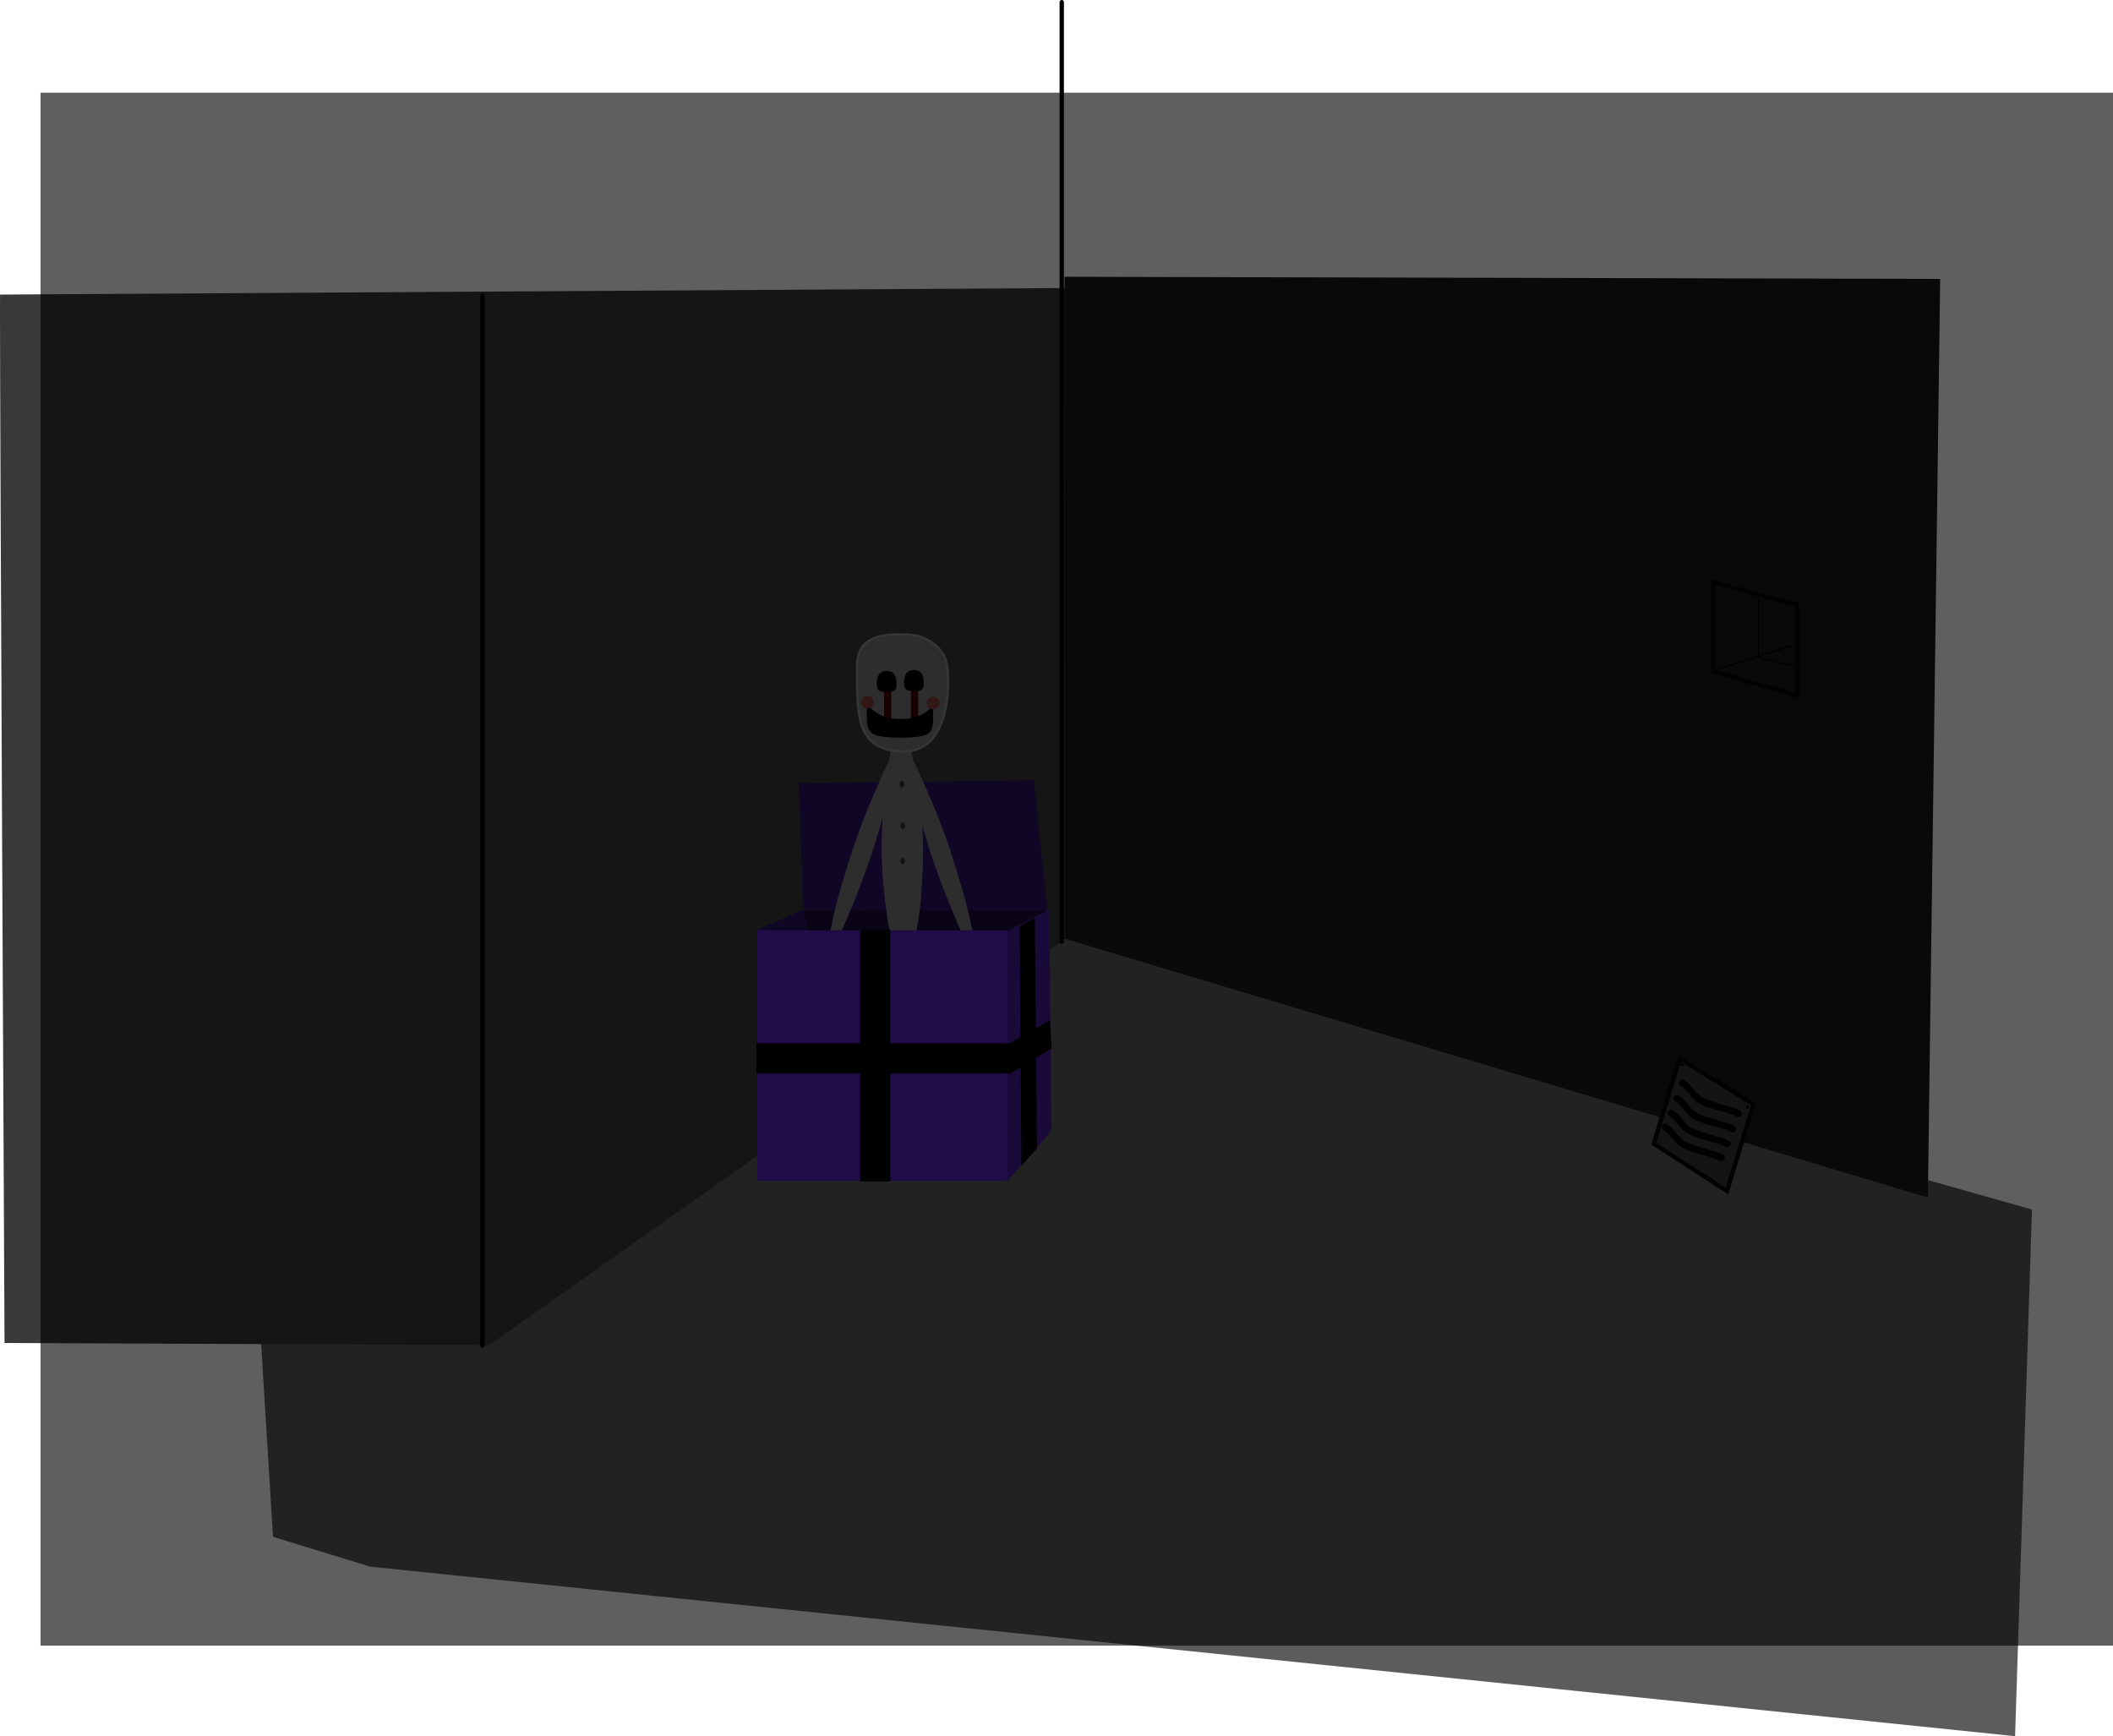 <svg version="1.1" xmlns="http://www.w3.org/2000/svg" xmlns:xlink="http://www.w3.org/1999/xlink" width="978.546" height="804.06" viewBox="0,0,978.546,804.06"><g transform="translate(258.659,222.53)"><g data-paper-data="{&quot;isPaintingLayer&quot;:true}" fill-rule="nonzero" stroke-linejoin="miter" stroke-miterlimit="10" stroke-dasharray="" stroke-dashoffset="0" style="mix-blend-mode: normal"><path d="M674.542,581.53l-761.798,-78.524l-44.97,-13.809l-5.641,-91.58l95.2,2.02l274.191,-189.547l450.829,127.529z" fill="#5c5c5c" stroke="none" stroke-width="0" stroke-linecap="butt"/><path d="M-32.089,400.382l-224.474,-0.936c0,0 -2.174,-439.049 -2.095,-475.997c0.012,-5.541 0.02,-9.557 0.02,-9.557l499.104,-3.067l-2.643,299.121z" fill="#393939" stroke="none" stroke-width="0" stroke-linecap="butt"/><path d="M234.632,212.255l-0.284,-306.607l405.502,1.004l-5.701,425.431z" fill="#181818" stroke="none" stroke-width="0" stroke-linecap="butt"/><g fill="#191919" stroke-width="2" stroke-linecap="butt"><path d="M534.764,88.435v-41.21l38.833,10.303v42.003z" stroke="#060606"/><path d="M569.776,63.979c-0.289,1.559 -1.847,1.27 -1.847,1.27l-1.237,-0.234c-5.838,-0.644 -11.387,0.826 -17.34,-0.54c-4.201,-0.964 -6.371,-4.222 -10.518,-5.319c0,0 -1.532,-0.406 -1.126,-1.938c0.406,-1.532 1.938,-1.126 1.938,-1.126c4.141,1.101 6.41,4.385 10.41,5.293c3.727,0.846 14.893,0.284 16.952,0.476l1.496,0.271c0,0 1.559,0.289 1.27,1.847z" stroke="none"/><path d="M535.715,49.603c0,-0.438 0.355,-0.792 0.792,-0.792c0.438,0 0.792,0.355 0.792,0.792c0,0.438 -0.355,0.792 -0.792,0.792c-0.438,0 -0.792,-0.355 -0.792,-0.792z" stroke="none"/><path d="M570.585,59.641c0,-0.438 0.355,-0.792 0.792,-0.792c0.438,0 0.792,0.355 0.792,0.792c0,0.438 -0.355,0.792 -0.792,0.792c-0.438,0 -0.792,-0.355 -0.792,-0.792z" stroke="none"/><path d="M569.459,71.587c-0.289,1.559 -1.847,1.27 -1.847,1.27l-1.237,-0.234c-5.838,-0.644 -11.387,0.826 -17.34,-0.54c-4.201,-0.964 -6.371,-4.222 -10.518,-5.319c0,0 -1.532,-0.406 -1.126,-1.938c0.406,-1.532 1.938,-1.126 1.938,-1.126c4.141,1.101 6.41,4.385 10.41,5.293c3.727,0.846 14.893,0.284 16.952,0.476l1.496,0.271c0,0 1.558,0.289 1.27,1.847z" stroke="none"/><path d="M568.825,78.878c-0.289,1.559 -1.847,1.27 -1.847,1.27l-1.237,-0.234c-5.838,-0.644 -11.387,0.826 -17.34,-0.54c-4.201,-0.964 -6.371,-4.222 -10.518,-5.319c0,0 -1.532,-0.406 -1.126,-1.938c0.406,-1.532 1.938,-1.126 1.938,-1.126c4.141,1.101 6.41,4.385 10.41,5.293c3.727,0.846 14.893,0.284 16.952,0.476l1.496,0.271c0,0 1.559,0.289 1.27,1.847z" stroke="none"/><path d="M568.191,85.852c-0.289,1.559 -1.847,1.27 -1.847,1.27l-1.237,-0.234c-5.838,-0.644 -11.387,0.826 -17.34,-0.54c-4.201,-0.964 -6.371,-4.222 -10.518,-5.319c0,0 -1.532,-0.406 -1.126,-1.938c0.406,-1.532 1.938,-1.126 1.938,-1.126c4.141,1.101 6.41,4.385 10.41,5.293c3.727,0.846 14.893,0.284 16.952,0.476l1.496,0.271c0,0 1.559,0.289 1.27,1.847z" stroke="none"/></g><path d="M-35.221,-85.496v486.155" fill="none" stroke="#000000" stroke-width="2" stroke-linecap="round"/><path d="M233.043,213.635v-435.165" fill="none" stroke="#000000" stroke-width="2" stroke-linecap="round"/><g stroke-width="2" stroke-linecap="butt"><path d="M507.217,307.121l12.013,-39.42l34.143,21.175l-12.244,40.178z" fill="#373737" stroke="#060606"/><path d="M547.839,293.933c-0.73,1.407 -2.137,0.676 -2.137,0.676l-1.115,-0.585c-5.397,-2.318 -11.134,-2.529 -16.429,-5.571c-3.738,-2.147 -4.864,-5.896 -8.51,-8.154c0,0 -1.347,-0.835 -0.512,-2.182c0.835,-1.347 2.182,-0.512 2.182,-0.512c3.64,2.261 4.853,6.063 8.415,8.098c3.318,1.895 14.164,4.613 16.077,5.397l1.352,0.696c0,0 1.407,0.73 0.676,2.137z" fill="#000000" stroke="none"/><path d="M519.447,270.253c0.128,-0.419 0.57,-0.655 0.989,-0.527c0.419,0.128 0.655,0.57 0.527,0.989c-0.128,0.419 -0.57,0.655 -0.989,0.527c-0.419,-0.128 -0.655,-0.57 -0.527,-0.989z" fill="#000000" stroke="none"/><path d="M549.876,290.02c0.128,-0.419 0.57,-0.655 0.989,-0.527c0.419,0.128 0.655,0.57 0.527,0.989c-0.128,0.419 -0.57,0.655 -0.989,0.527c-0.419,-0.128 -0.655,-0.57 -0.527,-0.989z" fill="#000000" stroke="none"/><path d="M545.318,301.118c-0.73,1.407 -2.137,0.676 -2.137,0.676l-1.115,-0.585c-5.397,-2.318 -11.134,-2.529 -16.429,-5.571c-3.738,-2.147 -4.864,-5.896 -8.51,-8.154c0,0 -1.347,-0.835 -0.512,-2.182c0.835,-1.347 2.182,-0.512 2.182,-0.512c3.64,2.261 4.853,6.063 8.415,8.098c3.318,1.895 14.164,4.613 16.077,5.397l1.352,0.696c0,0 1.407,0.73 0.676,2.137z" fill="#000000" stroke="none"/><path d="M542.586,307.908c-0.73,1.407 -2.137,0.676 -2.137,0.676l-1.115,-0.585c-5.397,-2.318 -11.134,-2.529 -16.429,-5.571c-3.738,-2.147 -4.864,-5.896 -8.51,-8.154c0,0 -1.347,-0.835 -0.512,-2.182c0.835,-1.347 2.182,-0.512 2.182,-0.512c3.64,2.261 4.853,6.063 8.415,8.098c3.318,1.895 14.164,4.613 16.077,5.397l1.352,0.696c0,0 1.407,0.73 0.676,2.137z" fill="#000000" stroke="none"/><path d="M539.947,314.394c-0.73,1.407 -2.137,0.676 -2.137,0.676l-1.115,-0.585c-5.397,-2.318 -11.134,-2.529 -16.429,-5.571c-3.738,-2.147 -4.864,-5.896 -8.51,-8.154c0,0 -1.347,-0.835 -0.512,-2.182c0.835,-1.347 2.182,-0.512 2.182,-0.512c3.64,2.261 4.853,6.063 8.415,8.098c3.318,1.895 14.164,4.613 16.077,5.397l1.352,0.696c0,0 1.407,0.73 0.676,2.137z" fill="#000000" stroke="none"/></g><path d="M536.022,87.724l37.333,-12" fill="none" stroke="#000000" stroke-width="0.5" stroke-linecap="round"/><path d="M572.689,86.057l-17,-4v-27.333" fill="none" stroke="#000000" stroke-width="0.5" stroke-linecap="round"/><path d="M226.122,199.068l-5.167,62.167l-101.25,-4.917l-6,-57.417z" fill="#1a0a3a" stroke="none" stroke-width="0" stroke-linecap="butt"/><path d="M113.622,198.568l6.083,42.917l-27.75,25.333v-58.667z" fill="#2c1162" stroke="none" stroke-width="0" stroke-linecap="butt"/><path d="M220.122,138.818l6.333,60.667l-113,-0.667l-2.25,-58.667z" fill="#2c1162" stroke="none" stroke-width="0" stroke-linecap="butt"/><g stroke-linecap="butt"><path d="M168.84,169.047c0,6.921 -0.326,15.536 -0.88,23.212c-0.641,8.885 -2.229,16.657 -3.329,21.41c-1.611,6.962 -3.468,3.67 -5.727,3.67c-2.063,0 -3.115,1.208 -4.657,-4.703c-2.295,-8.794 -4.638,-27.638 -4.638,-43.588c0,-13.858 2.406,-35.113 4.205,-43.92c1.664,-8.142 2.624,-4.371 5.09,-4.371c2.532,0 2.904,-3.075 4.58,5.455c1.033,5.257 3.164,14.754 4.191,24.43c0.685,6.458 1.165,12.996 1.165,18.406z" fill="#7a7a7a" stroke="none" stroke-width="0"/><path d="M160.008,125.479c-22.396,0 -21.764,-17.077 -21.764,-38.193c0,-4.137 0.139,-10.262 6.177,-13.486c4.567,-2.439 9.262,-2.581 15.587,-2.581c6.646,0 12.354,2.323 16.367,6.856c3.908,4.413 3.976,9.117 3.976,13.433c0,0 2.053,33.972 -20.343,33.972z" fill="#7a7a7a" stroke="#929292" stroke-width="1"/><path d="M150.749,111.454v-15.882h3.328v15.882z" fill="#440000" stroke="none" stroke-width="0"/><path d="M163.209,111.36v-15.882h3.328v15.882z" fill="#440000" stroke="none" stroke-width="0"/><path d="M173.455,107.582c0,8.858 0.703,11.502 -15.037,11.502c-15.739,0 -15.642,-2.795 -15.642,-11.653c0,-8.858 0.054,3.019 15.793,3.019c15.739,0 14.885,-11.726 14.885,-2.868z" fill="#000000" stroke="#929292" stroke-width="0"/><path d="M156.518,94.268c0,2.832 -0.711,3.673 -4.617,3.673c-3.907,0 -4.526,-0.931 -4.526,-3.764c0,-2.832 0.711,-5.947 4.617,-5.947c3.907,0 4.526,3.206 4.526,6.038z" fill="#000000" stroke="none" stroke-width="0"/><path d="M169.153,93.831c0,2.832 -0.711,3.673 -4.617,3.673c-3.907,0 -4.526,-0.931 -4.526,-3.764c0,-2.832 0.711,-5.947 4.617,-5.947c3.907,0 4.526,3.206 4.526,6.038z" fill="#000000" stroke="none" stroke-width="0"/><path d="M170.543,103.09c0,-1.612 1.306,-2.918 2.918,-2.918c1.612,0 2.918,1.306 2.918,2.918c0,1.612 -1.306,2.918 -2.918,2.918c-1.612,0 -2.918,-1.306 -2.918,-2.918z" fill="#883e3e" stroke="none" stroke-width="0"/><path d="M140.148,102.653c0,-1.612 1.306,-2.918 2.918,-2.918c1.612,0 2.918,1.306 2.918,2.918c0,1.612 -1.306,2.918 -2.918,2.918c-1.612,0 -2.918,-1.306 -2.918,-2.918z" fill="#883e3e" stroke="none" stroke-width="0"/><path d="M150.627,231.656c0.951,-8.632 2.409,-17.075 3.147,-21.752c1.198,-7.589 1.222,-4.829 2.404,-4.764c1.151,0.063 1.783,-3.287 2.163,4.041c0.411,7.925 0.498,27.005 -0.178,39.404c-0.777,14.271 -2.79,31.073 -4.29,38.882c-1.008,5.249 -1.44,4.142 -2.404,4.09c-1.055,-0.057 -2.082,2.841 -2.495,-3.429c-0.282,-4.28 -0.644,-11.274 -0.51,-19.241c0.115,-6.882 0.383,-14.598 0.721,-20.791c0.264,-4.841 0.806,-10.678 1.441,-16.439z" fill="#7a7a7a" stroke="none" stroke-width="0"/><path d="M170.732,248.096c0.337,6.193 0.605,13.909 0.721,20.791c0.134,7.966 -0.229,14.96 -0.51,19.241c-0.413,6.27 -1.44,3.372 -2.495,3.429c-0.963,0.052 -1.395,1.16 -2.404,-4.09c-1.5,-7.81 -3.512,-24.611 -4.29,-38.882c-0.676,-12.399 -0.589,-31.479 -0.178,-39.404c0.38,-7.328 1.012,-3.978 2.163,-4.041c1.182,-0.064 1.206,-2.825 2.404,4.764c0.739,4.677 2.196,13.121 3.147,21.752c0.635,5.761 1.177,11.598 1.441,16.439z" data-paper-data="{&quot;index&quot;:null}" fill="#7a7a7a" stroke="none" stroke-width="0"/><path d="M136.571,169.806c1.522,-4.603 3.573,-10.095 5.694,-15.489c3.177,-8.082 6.795,-15.849 8.732,-20.17c3.143,-7.011 2.444,-4.34 3.567,-3.969c1.095,0.362 2.581,-2.706 1.03,4.466c-1.678,7.757 -6.589,26.193 -10.486,37.984c-4.486,13.57 -10.827,29.259 -14.318,36.404c-2.347,4.802 -2.474,3.621 -3.39,3.318c-1.003,-0.332 -2.753,2.197 -1.51,-3.963c0.849,-4.205 2.33,-11.05 4.544,-18.703c1.913,-6.611 4.191,-13.989 6.138,-19.877z" fill="#7a7a7a" stroke="none" stroke-width="0"/><path d="M181.05,170.233c1.947,5.889 4.225,13.266 6.138,19.877c2.214,7.654 3.695,14.498 4.544,18.703c1.243,6.159 -0.507,3.631 -1.51,3.963c-0.916,0.303 -1.043,1.484 -3.39,-3.318c-3.492,-7.145 -9.832,-22.834 -14.318,-36.404c-3.898,-11.79 -8.808,-30.227 -10.486,-37.984c-1.552,-7.172 -0.065,-4.104 1.03,-4.466c1.124,-0.372 0.424,-3.042 3.567,3.969c1.937,4.321 5.554,12.088 8.732,20.17c2.121,5.394 4.172,10.886 5.694,15.489z" data-paper-data="{&quot;index&quot;:null}" fill="#7a7a7a" stroke="none" stroke-width="0"/><path d="M160.099,140.651c0,0.826 -0.478,1.496 -1.068,1.496c-0.59,0 -1.068,-0.67 -1.068,-1.496c0,-0.826 0.478,-1.496 1.068,-1.496c0.59,0 1.068,0.67 1.068,1.496z" fill="#343434" stroke="none" stroke-width="0"/><path d="M160.526,159.882c0,0.826 -0.478,1.496 -1.068,1.496c-0.59,0 -1.068,-0.67 -1.068,-1.496c0,-0.826 0.478,-1.496 1.068,-1.496c0.59,0 1.068,0.67 1.068,1.496z" fill="#343434" stroke="none" stroke-width="0"/><path d="M160.419,176.228c0,0.826 -0.478,1.496 -1.068,1.496c-0.59,0 -1.068,-0.67 -1.068,-1.496c0,-0.826 0.478,-1.496 1.068,-1.496c0.59,0 1.068,0.67 1.068,1.496z" fill="#343434" stroke="none" stroke-width="0"/><path d="M123.893,212.033c0.435,-0.677 0.992,-1.474 1.556,-2.253c0.845,-1.167 1.747,-2.265 2.237,-2.879c0.795,-0.996 0.572,-0.596 0.737,-0.49c0.161,0.103 0.527,-0.328 -0.019,0.76c-0.591,1.177 -2.142,3.936 -3.256,5.669c-1.282,1.995 -2.95,4.253 -3.807,5.256c-0.576,0.674 -0.547,0.479 -0.682,0.393c-0.147,-0.095 -0.533,0.239 -0.079,-0.699c0.31,-0.64 0.831,-1.679 1.504,-2.817c0.581,-0.983 1.252,-2.074 1.809,-2.94z" fill="#7a7a7a" stroke="none" stroke-width="0"/><path d="M125.802,216.054c0.162,-0.788 0.394,-1.732 0.64,-2.662c0.368,-1.393 0.814,-2.743 1.05,-3.492c0.383,-1.216 0.319,-0.762 0.511,-0.723c0.187,0.039 0.373,-0.496 0.256,0.716c-0.127,1.31 -0.581,4.443 -0.996,6.461c-0.478,2.323 -1.22,5.03 -1.658,6.275c-0.294,0.837 -0.338,0.644 -0.495,0.612c-0.172,-0.035 -0.411,0.415 -0.325,-0.624c0.059,-0.709 0.171,-1.866 0.388,-3.17c0.188,-1.126 0.421,-2.386 0.628,-3.394z" fill="#7a7a7a" stroke="none" stroke-width="0"/><path d="M129.083,214.767c-0.094,-0.799 -0.17,-1.769 -0.229,-2.728c-0.089,-1.438 -0.089,-2.859 -0.101,-3.645c-0.019,-1.275 0.063,-0.824 0.258,-0.847c0.19,-0.022 0.199,-0.588 0.468,0.599c0.291,1.284 0.845,4.401 1.085,6.447c0.277,2.355 0.423,5.159 0.398,6.478c-0.016,0.887 -0.118,0.718 -0.277,0.737c-0.174,0.02 -0.26,0.523 -0.505,-0.49c-0.167,-0.692 -0.424,-1.825 -0.628,-3.131c-0.176,-1.128 -0.35,-2.397 -0.47,-3.419z" fill="#7a7a7a" stroke="none" stroke-width="0"/><path d="M194.107,212.674c0.556,0.866 1.228,1.957 1.809,2.94c0.672,1.138 1.194,2.177 1.504,2.817c0.455,0.938 0.069,0.604 -0.079,0.699c-0.135,0.087 -0.106,0.282 -0.682,-0.393c-0.857,-1.003 -2.524,-3.262 -3.807,-5.256c-1.114,-1.733 -2.666,-4.492 -3.256,-5.669c-0.546,-1.088 -0.18,-0.657 -0.019,-0.76c0.165,-0.106 -0.058,-0.506 0.737,0.49c0.49,0.614 1.392,1.712 2.237,2.879c0.564,0.779 1.121,1.576 1.556,2.253z" data-paper-data="{&quot;index&quot;:null}" fill="#7a7a7a" stroke="none" stroke-width="0"/><path d="M192.197,216.695c0.207,1.008 0.441,2.267 0.628,3.394c0.217,1.304 0.33,2.46 0.388,3.17c0.086,1.039 -0.154,0.589 -0.325,0.624c-0.157,0.032 -0.201,0.225 -0.495,-0.612c-0.438,-1.245 -1.18,-3.952 -1.658,-6.275c-0.415,-2.018 -0.869,-5.151 -0.996,-6.461c-0.117,-1.212 0.068,-0.678 0.256,-0.716c0.192,-0.04 0.129,-0.493 0.511,0.723c0.236,0.749 0.682,2.099 1.05,3.492c0.246,0.93 0.478,1.874 0.64,2.662z" data-paper-data="{&quot;index&quot;:null}" fill="#7a7a7a" stroke="none" stroke-width="0"/><path d="M188.916,215.408c-0.12,1.022 -0.294,2.291 -0.47,3.419c-0.203,1.306 -0.461,2.439 -0.628,3.131c-0.245,1.013 -0.331,0.51 -0.505,0.49c-0.159,-0.019 -0.261,0.15 -0.277,-0.737c-0.024,-1.319 0.122,-4.123 0.398,-6.478c0.24,-2.046 0.794,-5.163 1.085,-6.447c0.269,-1.187 0.278,-0.622 0.468,-0.599c0.195,0.023 0.277,-0.428 0.258,0.847c-0.012,0.786 -0.012,2.207 -0.101,3.645c-0.059,0.96 -0.136,1.929 -0.229,2.728z" data-paper-data="{&quot;index&quot;:null}" fill="#7a7a7a" stroke="none" stroke-width="0"/></g><g stroke="none" stroke-width="0" stroke-linecap="butt"><path d="M207.626,324.781v-116.046l19.667,-10.12l1,102.553z" fill="#461b9d"/><path d="M208.333,275.211v-14.168l19.333,-11.132l0.667,13.156z" fill="#000000"/><path d="M213.583,206.392l7,-3.795l1,106.685l-7.25,8.096z" fill="#000000"/></g><g stroke="none" stroke-width="0" stroke-linecap="butt"><path d="M91.959,324.281v-116h116v116z" fill="#5821c5"/><path d="M91.667,274.633v-14h116.667v14z" fill="#000000"/><path d="M139.667,207.967h14v116.667h-14z" fill="#000000"/></g><path d="M-239.886,539.598v-719.197h959.772v719.197z" data-paper-data="{&quot;index&quot;:null}" fill-opacity="0.627" fill="#000000" stroke="none" stroke-width="0" stroke-linecap="butt"/></g></g></svg>